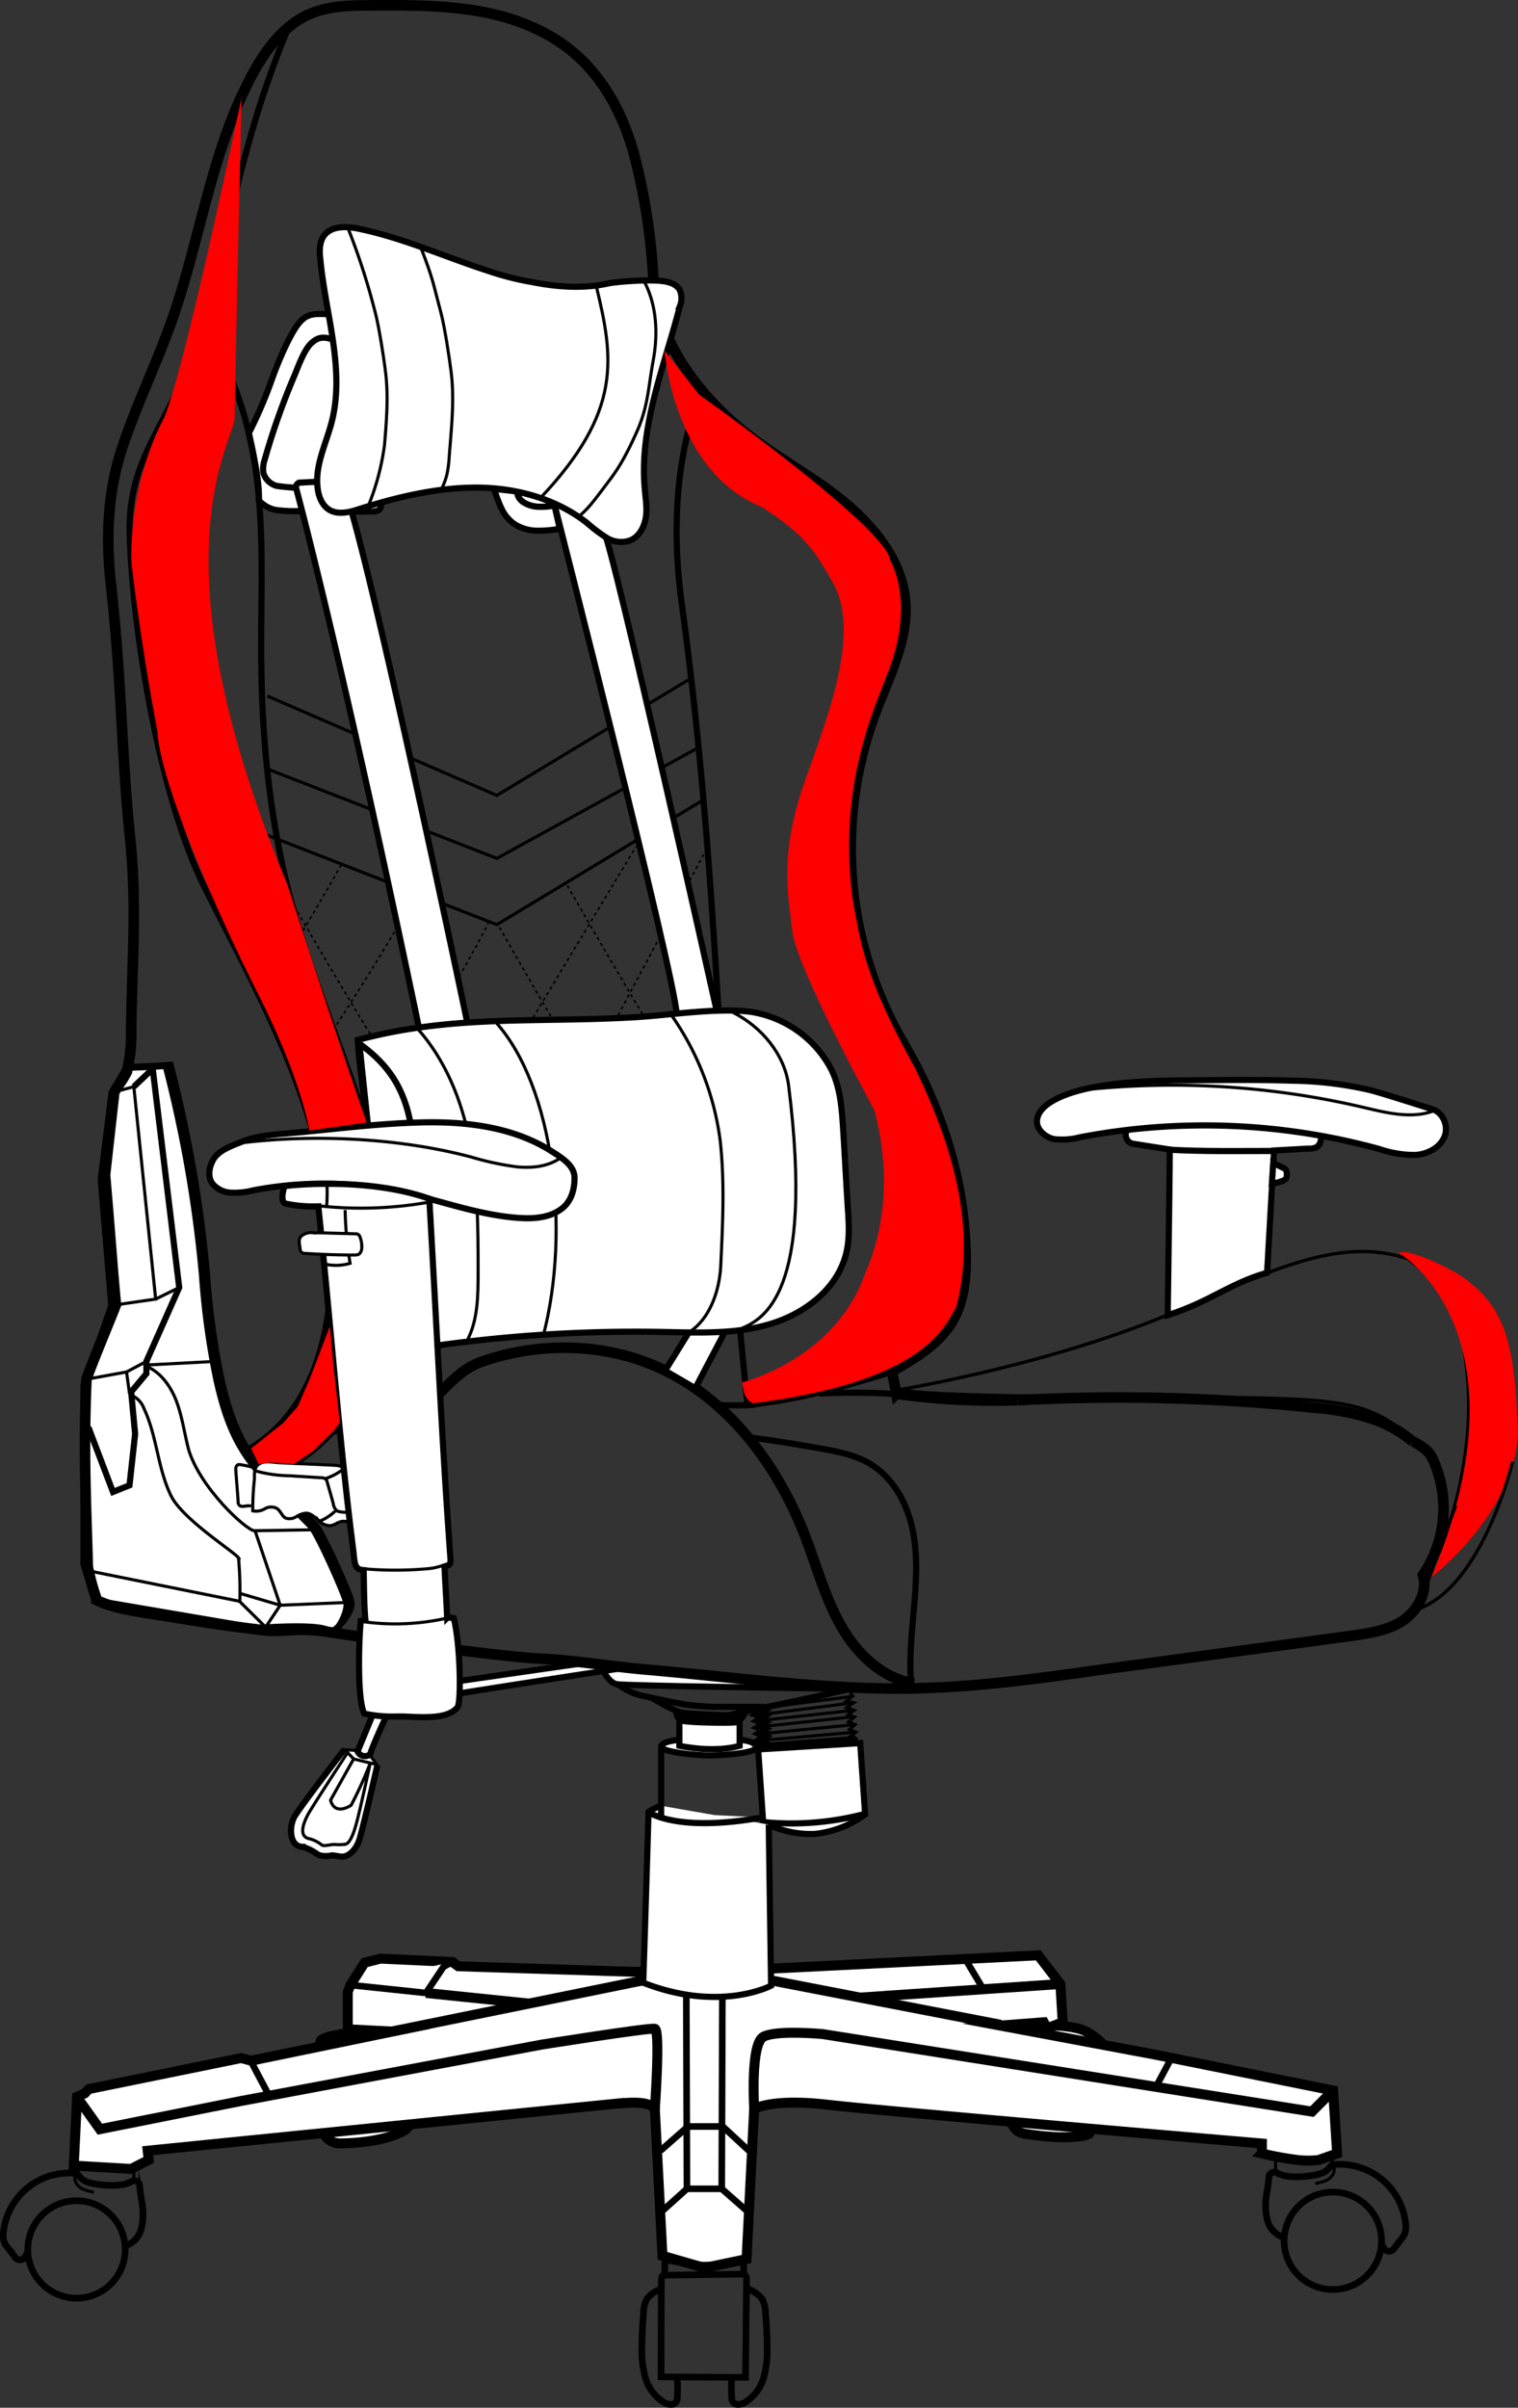 <svg xmlns="http://www.w3.org/2000/svg" xmlns:xlink="http://www.w3.org/1999/xlink" viewBox="0 0 374.65 593.99"><rect x="0" y="0" width="374.65" height="593.99" fill="#333333" stroke="none"/><defs><clipPath id="clip-path" transform="translate(-4.75 -134.63)"><rect width="386" height="734" style="fill:none"/></clipPath></defs><title>Pixel diagonal infantil_4</title><g id="Camada_2" data-name="Camada 2"><g id="Camada_1-2" data-name="Camada 1"><g id="Camada_1-2-2" data-name="Camada 1-2"><g style="clip-path:url(#clip-path)"><polyline points="65.97 171.7 122.62 196.23 170.6 167.29" style="fill:none;stroke:#000;stroke-miterlimit:10;stroke-width:0.76px"/><polyline points="65.97 189.69 122.62 211.76 172.16 184.54" style="fill:none;stroke:#000;stroke-miterlimit:10;stroke-width:0.76px"/><polyline points="65.97 206.04 122.62 228.11 173.79 197.21" style="fill:none;stroke:#000;stroke-miterlimit:10;stroke-width:0.76px"/><path d="M66.8,339.69s32.37,57.39,42.59,70" transform="translate(-4.75 -134.63)" style="fill:none;stroke:#000;stroke-miterlimit:10;stroke-width:0.409px;stroke-dasharray:0.817"/><path d="M128,363.4s46.18,80.84,59.26,97.11" transform="translate(-4.75 -134.63)" style="fill:none;stroke:#000;stroke-miterlimit:10;stroke-width:0.409px;stroke-dasharray:0.817"/><path d="M144.78,353.1s33.28,58.28,42.68,69.23" transform="translate(-4.75 -134.63)" style="fill:none;stroke:#000;stroke-miterlimit:10;stroke-width:0.409px;stroke-dasharray:0.817"/><path d="M71,378.11s9.81-15.53,17.9-30" transform="translate(-4.75 -134.63)" style="fill:none;stroke:#000;stroke-miterlimit:10;stroke-width:0.409px;stroke-dasharray:0.817"/><path d="M79.8,399.69s16.75-24.93,27.55-44.22" transform="translate(-4.75 -134.63)" style="fill:none;stroke:#000;stroke-miterlimit:10;stroke-width:0.409px;stroke-dasharray:0.817"/><path d="M88.63,424.62s30.49-49.21,36.86-62.78" transform="translate(-4.75 -134.63)" style="fill:none;stroke:#000;stroke-miterlimit:10;stroke-width:0.409px;stroke-dasharray:0.817"/><line x1="123.11" y1="265.06" x2="156.95" y2="208.9" style="fill:none;stroke:#000;stroke-miterlimit:10;stroke-width:0.409px;stroke-dasharray:0.817"/><line x1="102.67" y1="344.19" x2="175.1" y2="208.08" style="fill:none;stroke:#000;stroke-miterlimit:10;stroke-width:0.409px;stroke-dasharray:0.817"/><path d="M93.69,635.77s-9.64,1.07-9.81,2.37-4.74,25.34,4.91,25.26,16.18-2.69,16.76-4.17S93.69,635.77,93.69,635.77Z" transform="translate(-4.75 -134.63)" style="fill:#fff;stroke:#000;stroke-miterlimit:10;stroke-width:2.452px"/><path d="M265,634.3s5.07.17,7.6,1.39A14.86,14.86,0,0,1,277,639s-2.21,21.17-3.44,22-6.78,1.47-15.94,0,1-26,1-26Z" transform="translate(-4.75 -134.63)" style="fill:#fff;stroke:#000;stroke-miterlimit:10;stroke-width:2.452px"/><path d="M166.37,654.9l1.88,36.22,10.38,3L189,691.93l1.88-37s4.09-2.7,18.23-1.06,107.09,9.56,107.09,9.56v2.46a85.71,85.71,0,0,0,9,1.63,25.07,25.07,0,0,0,4.9,0l4.66-1.63-1-15.54L290,641.53l-38.42-7.2,10.79-.82.81,1.48,3.85-1.48-.58-9.4L261,617l-65.64,3.27-33.77.82-43.73-1.39-1.47-1.06-17.74-.82-3.92,1-3.52,5.56L90.59,626v9.24l11,.57L66.72,643l-2.45-.66L26.66,650l-1,1.06-1.88.82-.82,17,14.15.82,4.33-2.21-.25-2.29L157.7,653.51C157.7,653.68,164.73,652.45,166.37,654.9Z" transform="translate(-4.75 -134.63)" style="fill:#fff;stroke:#000;stroke-miterlimit:10;stroke-width:2.452px"/><line x1="159.49" y1="488.39" x2="96.79" y2="501.14" style="fill:none;stroke:#000;stroke-miterlimit:10;stroke-width:2.452px"/><line x1="190.71" y1="488.63" x2="246.96" y2="499.5" style="fill:none;stroke:#000;stroke-miterlimit:10;stroke-width:2.452px"/><polyline points="163 545.85 169.54 539.97 178.13 539.97 184.83 545.85" style="fill:#fff;stroke:#000;stroke-miterlimit:10;stroke-width:1.635px"/><polyline points="163 530.57 169.79 524.6 178.37 524.6 184.83 530.57" style="fill:#fff;stroke:#000;stroke-miterlimit:10;stroke-width:1.635px"/><line x1="169.54" y1="539.97" x2="169.38" y2="491.08" style="fill:none;stroke:#000;stroke-miterlimit:10;stroke-width:1.635px"/><line x1="178.29" y1="491.08" x2="178.13" y2="539.97" style="fill:none;stroke:#000;stroke-miterlimit:10;stroke-width:1.635px"/><line x1="261.75" y1="489.45" x2="212.13" y2="492.8" style="fill:none;stroke:#000;stroke-miterlimit:10;stroke-width:2.452px"/><line x1="238.21" y1="483.24" x2="242.7" y2="490.76" style="fill:none;stroke:#000;stroke-miterlimit:10;stroke-width:1.635px"/><path d="M190.89,654.9s-1-16.1,2.29-17.82,14.63-.65,14.63-.65l120.74,19.13,5.31-5.32" transform="translate(-4.75 -134.63)" style="fill:none;stroke:#000;stroke-miterlimit:10;stroke-width:2.452px"/><path d="M166.37,654.9s1.39-19.45,0-19.78-28,3.92-28,3.92l-74.14,13.9L29.4,659.89l-5.72-8" transform="translate(-4.75 -134.63)" style="fill:none;stroke:#000;stroke-miterlimit:10;stroke-width:2.452px"/><line x1="61.88" y1="508.41" x2="66.46" y2="517.08" style="fill:none;stroke:#000;stroke-miterlimit:10;stroke-width:1.635px"/><line x1="289.55" y1="506.86" x2="284.97" y2="515.44" style="fill:none;stroke:#000;stroke-miterlimit:10;stroke-width:1.635px"/><polyline points="86.41 489.69 105.13 491.66 109.46 485.2 111.67 483.97" style="fill:#fff;stroke:#000;stroke-miterlimit:10;stroke-width:1.635px"/><line x1="130.55" y1="494.27" x2="105.13" y2="491.66" style="fill:none;stroke:#000;stroke-miterlimit:10;stroke-width:2.452px"/><path d="M86,537c1.47,1.64,4.66-4.66,4.25-6.86s-7.27-17.5-8.83-19C67.7,497.3,62.22,493.45,58.13,474.9a192.45,192.45,0,0,1-3.51-25.51,319.41,319.41,0,0,0-9-51.82c-2.46.24-6.87.4-9.73.49l-3.6,6.05L29.61,425.6l2.61,31.15-6.87,19.62v44.14l2.7,8.91,40.3,6.87C68.43,536.21,84.13,535,86,537Z" transform="translate(-4.75 -134.63)" style="fill:#fff;stroke:#000;stroke-miterlimit:10;stroke-width:1.519px"/><path d="M133.34,256.88s5.48,1.39,6.21,2C139.14,258.92,134.81,259.25,133.34,256.88Z" transform="translate(-4.75 -134.63)" style="fill:#fff"/><g id="Camada_1-2-2-2" data-name="Camada 1-2-2"><polyline points="209.76 417.59 210.5 418.41 208.86 419.64 210.74 420.05 208.94 421.27 210.82 421.93 209.35 422.99 210.91 423.56 209.43 424.79 211.07 425.44 209.68 426.67 211.23 427.32 209.92 428.3 211.31 428.96 210.5 429.94" style="fill:none;stroke:#000;stroke-miterlimit:10;stroke-width:0.76px"/><polyline points="186.79 421.52 188.43 422.09 186.87 422.99 188.51 423.48 187.04 424.46 188.67 425.03 187.12 426.09 188.75 426.67 187.28 427.65 188.92 428.38 187.45 429.28 189.08 430.26 187.77 430.92 188.67 431.57" style="fill:none;stroke:#000;stroke-miterlimit:10;stroke-width:1.741px"/><line x1="210.42" y1="418.49" x2="186.79" y2="421.52" style="fill:none;stroke:#000;stroke-miterlimit:10;stroke-width:0.76px"/><line x1="210.74" y1="420.05" x2="187.04" y2="423.07" style="fill:none;stroke:#000;stroke-miterlimit:10;stroke-width:0.76px"/><line x1="210.58" y1="421.93" x2="187.53" y2="424.46" style="fill:none;stroke:#000;stroke-miterlimit:10;stroke-width:0.76px"/><line x1="210.82" y1="423.48" x2="187.44" y2="426.01" style="fill:none;stroke:#000;stroke-miterlimit:10;stroke-width:0.76px"/><line x1="211.07" y1="425.44" x2="187.61" y2="427.73" style="fill:none;stroke:#000;stroke-miterlimit:10;stroke-width:0.76px"/><line x1="211.07" y1="427.32" x2="187.77" y2="429.37" style="fill:none;stroke:#000;stroke-miterlimit:10;stroke-width:0.76px"/><line x1="211.31" y1="428.96" x2="188.02" y2="430.75" style="fill:none;stroke:#000;stroke-miterlimit:10;stroke-width:1.519px"/><path d="M191.87,566.21l25.18-1.56,1.22,17.58a25.16,25.16,0,0,1-12.42,4.82,24.72,24.72,0,0,1-12.75-2.94Z" transform="translate(-4.75 -134.63)" style="fill:#fff;stroke:#000;stroke-miterlimit:10;stroke-width:1.519px"/><path d="M192.93,584.11a71.21,71.21,0,0,0,25.26-2" transform="translate(-4.75 -134.63)" style="fill:#fff;stroke:#000;stroke-miterlimit:10;stroke-width:1.519px"/><path d="M194.49,584.76c0,1.23.57,39.73.57,39.73s-12.59,6.71-31.56-.73c.58-17,1.31-42.1,1.31-42.1a11.07,11.07,0,0,1,3.11-1.56" transform="translate(-4.75 -134.63)" style="fill:#fff;stroke:#000;stroke-miterlimit:10;stroke-width:1.519px"/><path d="M164.81,581.66s6.87,5.15,28.12,1.31" transform="translate(-4.75 -134.63)" style="fill:#fff;stroke:#000;stroke-miterlimit:10;stroke-width:1.519px"/><path d="M89.69,566.29S78.82,580.35,77.43,582.8s-1.31,7.36,2,7.44A11.89,11.89,0,0,1,83,592s1.06.9,3.76.33c1.55.16,2.12.49,3.1.24s2.7-1.39,3.6-4.17,4.41-18.23,4.41-18.23" transform="translate(-4.75 -134.63)" style="fill:#fff;stroke:#000;stroke-miterlimit:10;stroke-width:1.519px"/><path d="M92.06,568.5l-5.72,10.21S87,582.64,91.4,580a99.44,99.44,0,0,0,4.75-10.46s-2.78,12.75-3.52,15.2c-.82,3-1.72,4.58-2.53,4.83a10.17,10.17,0,0,1-2.7.08c-1.23,0-2.53.49-3.19.16a8.26,8.26,0,0,0-3-1.55c-3-.49-1.47-4.17-.33-6.21s9.48-14.8,9.48-14.8" transform="translate(-4.75 -134.63)" style="fill:none;stroke:#000;stroke-miterlimit:10;stroke-width:0.76px"/><line x1="163.17" y1="430.75" x2="163.17" y2="448.41" style="fill:none;stroke:#000;stroke-miterlimit:10;stroke-width:1.519px"/><path d="M172.33,563.84s-4.17.32-4.41,1.63,8.58,2.29,12.51,2.21,11.6-.66,10.95-2.21-4.17-1.63-4.17-1.63" transform="translate(-4.75 -134.63)" style="fill:#fff;stroke:#000;stroke-miterlimit:10;stroke-width:1.519px"/><path d="M172.42,557.46v7.85s8.33,1.88,14.87,0V558.2" transform="translate(-4.75 -134.63)" style="fill:#fff;stroke:#000;stroke-miterlimit:10;stroke-width:1.519px"/><path d="M153.53,546.67s1.47,3,3.35,3.43,51.26,1.07,51.26,1.07" transform="translate(-4.75 -134.63)" style="fill:#fff;stroke:#000;stroke-miterlimit:10;stroke-width:1.519px"/><path d="M157.21,550.1a15.54,15.54,0,0,0,6.7,3c5.4,1.22,10.47,2.12,10.47,2.12s4.74.49,6.86.49h12.18" transform="translate(-4.75 -134.63)" style="fill:none;stroke:#000;stroke-miterlimit:10;stroke-width:1.519px"/><path d="M165.55,553.46s5.64,3.35,7.36,3.67,10.62.66,11.52.66c2.78-.66,28.94-6,31.64-6.95" transform="translate(-4.75 -134.63)" style="fill:none;stroke:#000;stroke-miterlimit:10;stroke-width:1.519px"/><path d="M172.25,557a1.54,1.54,0,0,0,.9,1.55c1.06.49,12.34.66,13.16.41a3.52,3.52,0,0,0,1.72-1.88" transform="translate(-4.75 -134.63)" style="fill:none;stroke:#000;stroke-miterlimit:10;stroke-width:2.611px"/><polyline points="87.88 431.82 85.1 431.65 87.31 433.94 93.03 435.33 91.31 433.04" style="fill:#fff;stroke:#000;stroke-miterlimit:10;stroke-width:0.76px"/><path d="M149.69,544.79s-41.12,5.89-46,6.7a7.89,7.89,0,0,0-6.3,4.58L93,566.7a2,2,0,0,0,2.61,1,1.63,1.63,0,0,0,.49-.33c.9-2.78,4.09-9.56,4.09-9.56a7.46,7.46,0,0,1,4.25-3.11c7.2-1.47,55.26-8.75,55.26-8.75" transform="translate(-4.75 -134.63)" style="fill:#fff;stroke:#000;stroke-miterlimit:10;stroke-width:1.519px"/></g><path d="M256,480.05a467.45,467.45,0,0,1,73.41,1.88,60.73,60.73,0,0,1,13.16,2.45,31,31,0,0,1,10.87,5.89" transform="translate(-4.75 -134.63)" style="fill:none;stroke:#000;stroke-miterlimit:10;stroke-width:2.611px"/><path d="M230.37,549.94c-7.84-1.23-14.14-7.28-18.06-14.22s-6-14.64-8.83-22.08c-6.87-17.82-19.29-34.33-36.79-41.93-13.57-5.89-29.34-6-43.32-1.06S100.32,506,71.7,499.09" transform="translate(-4.75 -134.63)" style="fill:none;stroke:#000;stroke-miterlimit:10;stroke-width:2.611px"/><path d="M229.8,551.57c-.82-6.62-.08-13.24.49-19.86s1.06-13.32-.33-19.86-4.9-12.84-10.62-16.19c-3.68-2.12-7.85-2.94-12-3.68-5.89-1.06-11.85-2-17.82-2.78" transform="translate(-4.75 -134.63)" style="fill:none;stroke:#000;stroke-miterlimit:10;stroke-width:1.519px"/><path d="M182.22,481.27c2.95.09,6,.09,8.91-.08" transform="translate(-4.75 -134.63)" style="fill:none;stroke:#000;stroke-miterlimit:10;stroke-width:1.519px"/><path d="M206.91,478.41a182.81,182.81,0,0,1,20,.17" transform="translate(-4.75 -134.63)" style="fill:none;stroke:#000;stroke-miterlimit:10;stroke-width:1.519px"/><path d="M37.13,397.81c2.78-.08,7.19-.24,9.72-.49a317.19,317.19,0,0,1,9,51.83,190.43,190.43,0,0,0,3.51,25.5c4.09,18.48,9.56,22.32,23.3,36.22,1.55,1.55,8.5,16.84,8.83,19s-2.46,5.64-4.25,6.87" transform="translate(-4.75 -134.63)" style="fill:none;stroke:#000;stroke-miterlimit:10;stroke-width:1.519px"/><polyline points="21.83 352.12 27.88 368.06 31.96 366.42 33.35 353.75 32.37 343.37 36.13 338.87 36.13 335.85 44.23 317.62 37.69 263.67 33.03 268.08" style="fill:none;stroke:#000;stroke-miterlimit:10;stroke-width:1.519px"/><polyline points="29.35 321.79 38.42 320.48 33.03 268.08 28.2 269.39" style="fill:none;stroke:#000;stroke-miterlimit:10;stroke-width:0.76px"/><line x1="44.23" y1="317.62" x2="38.42" y2="320.48" style="fill:none;stroke:#000;stroke-miterlimit:10;stroke-width:0.76px"/><polyline points="21.34 340.26 31.23 338.46 36.13 335.85" style="fill:none;stroke:#000;stroke-miterlimit:10;stroke-width:0.76px"/><line x1="31.23" y1="338.46" x2="31.96" y2="343.78" style="fill:none;stroke:#000;stroke-miterlimit:10;stroke-width:0.76px"/><line x1="36.13" y1="336.75" x2="53.14" y2="335.85" style="fill:none;stroke:#000;stroke-miterlimit:10;stroke-width:0.76px"/><path d="M37.37,478.9a5.8,5.8,0,0,1,2.94,3.27c3.19,6.79,3.36,14.72,6.63,21.42,2.86,5.89,15.85,14,16.67,15.37a87,87,0,0,1,.33,10.71l-37.28-7.52" transform="translate(-4.75 -134.63)" style="fill:none;stroke:#000;stroke-miterlimit:10;stroke-width:0.76px"/><polyline points="59.1 395.03 65.56 401.41 69.16 396.01 62.86 377.38" style="fill:none;stroke:#000;stroke-miterlimit:10;stroke-width:0.76px"/><polyline points="86.65 395.28 69.16 396.01 59.18 393.07" style="fill:none;stroke:#000;stroke-miterlimit:10;stroke-width:0.76px"/><path d="M40.23,471.46c3.84,1.23,6.54,4.91,8,8.67s2,7.93,3,11.85c2.7,9.57,14.38,20.28,16.35,20.28L83.31,512" transform="translate(-4.75 -134.63)" style="fill:none;stroke:#000;stroke-miterlimit:10;stroke-width:0.76px"/><path d="M67.54,496.72a24.15,24.15,0,0,0-3.27-.73,1.43,1.43,0,0,0-.82,0c-.49.24-.57,1-.49,1.47.16,2.53.41,5.07.57,7.68a.91.91,0,0,0,.16.66c.25.49.9.49,1.47.41s1.15-.25,1.56.08" transform="translate(-4.75 -134.63)" style="fill:none;stroke:#000;stroke-miterlimit:10;stroke-width:0.76px"/><path d="M86.25,212.17c-3.92-.17-5.88-.41-8.17,2.78s-4.9,9.56-6.21,13.24a109.44,109.44,0,0,1-5.72,13.32s2.94,12,2.45,16.52a7.76,7.76,0,0,0,4,2.37,34.2,34.2,0,0,0,5.81.32c4.66,0,7.76.25,12.42.17,1.88,0,3.76-.09,5.64-.09a3.21,3.21,0,0,0,1.56-.24,1.21,1.21,0,0,0,.73-1.31" transform="translate(-4.75 -134.63)" style="fill:#fff;stroke:#000;stroke-miterlimit:10;stroke-width:1.519px"/><path d="M86.58,218.3c-2.12-.66-3.43-.49-5.07,1.06s-3.1,5.48-3.92,7.52a174.59,174.59,0,0,0-7.52,21.17,7.19,7.19,0,0,0-.33,3.19,4.67,4.67,0,0,0,3.35,3.27,50.24,50.24,0,0,0,9.73.41" transform="translate(-4.75 -134.63)" style="fill:none;stroke:#000;stroke-miterlimit:10;stroke-width:1.519px"/><path d="M141.6,259.33a16,16,0,0,1-3.52.33,7.36,7.36,0,0,1-3.76-.9,3.79,3.79,0,0,1-1.47-1.31,2.07,2.07,0,0,1-.33-1.55c-1.06-.16-5.8-.65-5.8-.65a32.14,32.14,0,0,0,1.72,4.66,9.67,9.67,0,0,0,3.27,4,10.51,10.51,0,0,0,5.47,1.64,27.41,27.41,0,0,0,5.72-.49l-1.3-5.73" transform="translate(-4.75 -134.63)" style="fill:#fff;stroke:#000;stroke-miterlimit:10;stroke-width:1.519px"/><path d="M77.84,255.08c2.12,7.85,13.07,50.36,30.32,133.17L120.1,387S93.29,259,89,253.77c-2.45-.49-7.6-.24-10.13-.08a1.09,1.09,0,0,0-1.07,1.11A.9.9,0,0,0,77.84,255.08Z" transform="translate(-4.75 -134.63)" style="fill:#fff;stroke:#000;stroke-miterlimit:10;stroke-width:1.519px"/><path d="M87,487.73a123.78,123.78,0,0,1,17.33.41" transform="translate(-4.75 -134.63)" style="fill:none;stroke:#000;stroke-miterlimit:10;stroke-width:1.519px"/><path d="M141.52,258.76s29.67,116.16,30.24,126.05l9.89-.73s-25.75-115.67-28-118.7S141.52,258.76,141.52,258.76Z" transform="translate(-4.75 -134.63)" style="fill:#fff;stroke:#000;stroke-miterlimit:10;stroke-width:1.519px"/><polygon points="170.03 328.65 164.15 338.14 171.59 342.47 178.94 328.49 170.03 328.65" style="fill:#fff;stroke:#000;stroke-miterlimit:10;stroke-width:1.519px"/><path d="M54.86,215.68c8.51,11.69,12.27,26.16,13.66,40.47s.49,28.77.73,43.24c.25,19.86,2.45,39.73,7.69,58.86,6.37,23.38,17.24,45.53,22.31,69.23s1.56,53.55-22,68.34" transform="translate(-4.75 -134.63)" style="fill:none;stroke:#000;stroke-miterlimit:10;stroke-width:1.519px"/><path d="M76,141.29c-12.43,29.76-13.74,49-23.46,79.62-5.81,18.4-16.35,26.24-15.78,45.54.73,24.6,7.52,65.23,18.55,87.22s23.3,43.81,28.53,67.85,4.75,57.87-18,70.79" transform="translate(-4.75 -134.63)" style="fill:none;stroke:#000;stroke-miterlimit:10;stroke-width:1.519px"/><path d="M67.13,507.35a4.19,4.19,0,0,0,2.94-.49A3.11,3.11,0,0,1,73,506.7c1,.57,1.31,2,2.29,2.45a3.11,3.11,0,0,0,2.54-.33,5.28,5.28,0,0,1,2.45-.9c1.14,0,2,.9,2.94,1.64a4,4,0,0,0,3,1.44c1.07-.08,1.88-.9,3-1.06.73-.09,1.55.24,2.28,0a2.07,2.07,0,0,0,1.31-1.8,5.4,5.4,0,0,0-.32-2.29c-.66-2.29-1.23-4.58-1.88-6.87a4,4,0,0,0-1.39-2.45,4.87,4.87,0,0,0-1.8-.41c-4.58-.24-9.24-.41-13.82-.65-1.47-.08-3.59-.58-4.9.32s-1.15,2.37-1.15,3.68A67,67,0,0,0,67.13,507.35Z" transform="translate(-4.75 -134.63)" style="fill:#fff;stroke:#000;stroke-miterlimit:10;stroke-width:0.76px"/><path d="M67.7,497.46a32.4,32.4,0,0,0,8.42,1.23l7.85.49a1.94,1.94,0,0,1,1.14.32,1.53,1.53,0,0,1,.41.82c.49,1.72,1,3.43,1.47,5.23a3,3,0,0,0,.82,1.72c.57.57,3.84.41,4.58.65" transform="translate(-4.75 -134.63)" style="fill:none;stroke:#000;stroke-miterlimit:10;stroke-width:0.76px"/><path d="M87.56,507.19c.17.24-2.94,2.69-4.25,2.69" transform="translate(-4.75 -134.63)" style="fill:none;stroke:#000;stroke-miterlimit:10;stroke-width:0.76px"/><path d="M85,499.42a14.77,14.77,0,0,0,4.49-2.37" transform="translate(-4.75 -134.63)" style="fill:none;stroke:#000;stroke-miterlimit:10;stroke-width:0.76px"/><path d="M177.48,231.7c-6.21,16.52-6.86,34.83-4.41,52.32,9.65,70.47,9.07,131.61,16.18,197.17,12-1.06,23.47-4.41,35.73-8.17" transform="translate(-4.75 -134.63)" style="fill:none;stroke:#000;stroke-miterlimit:10;stroke-width:1.519px"/><path d="M353.48,490.18c3.44,2,4.09,2.62,5.07,4.83a29.19,29.19,0,0,1-2.62,28.2c1.31,4.17-1.47,9-5.15,11.36s-8.09,2.94-12.42,3.6l-63.44,8.58c-14.06,2-28.28,3.93-42.59,4.33-.89,0-1.71.09-2.61.09-21.91.32-43.74-2.78-65.48-4.66-9.56-.82-16.59-2.21-26.24-2.7-10-.49-42-5-51.91-6.54-8.58-1.31-10.87.08-15.78-.41-12.18-1.47-13.07-1.72-27.05-3.92-3.85-.66-10-1.31-14.55-3.52a59,59,0,0,1-2.29-8.25c-.33-13.41-1.15-28-.33-46.27,1.39-4.09,5.8-14.55,7.28-18.4-.82-8.25-1.31-16.26-2.7-32,.57-5,1.31-11.77,2.29-20.44,1.3-2.2,2-2.86,3.1-5a40.9,40.9,0,0,0,1.07-10.47c.24-18.47,1.47-30.41-.33-47.82-2.13-20.76-1.88-36.7-4.74-62.62-1.23-11.19-.66-22.48,2.86-33.1s8.5-20.77,12.26-31.39c7-19.95,9.65-41.45,19.54-60.09,3.43-6.45,8-12.83,14.79-15.61,4.58-1.88,9.65-2,14.55-2,8.83-.08,17.83-.08,26.57,1.39s17.33,4.74,24,10.54c7.6,6.54,12.26,15.86,14.79,25.51a154.31,154.31,0,0,1,4.58,30c.82,14.47,9.89,27.14,20.93,36.54,7.76,6.62,17.08,11.36,25.09,17.74s15.21,15,16.11,25.18c.81,9.81-4.17,19-7.61,28.28a95.59,95.59,0,0,0,7,80.6c9.24,15.7,15.13,33.68,15.54,51.91.16,5.89-.33,12-3.36,17.09-3.35,5.55-9.15,9-14.79,12.18.32,1.88.73,3.67,1.06,5.55a174.33,174.33,0,0,0,30,1.58" transform="translate(-4.75 -134.63)" style="fill:none;stroke:#000;stroke-miterlimit:10;stroke-width:2.611px"/><path d="M96.72,422.42c3.76,18.23,4.33,23.13,5,40.79a5.81,5.81,0,0,0,.41,2.37c1.07,2,3.93,2,6.13,1.63a352.83,352.83,0,0,1,59.43-4c9,.16,18.23.65,26.9-1.88s16.84-8.67,19-17.5c.9-3.59.66-7.44.41-11.11-.41-6.38-.73-12.76-1.14-19.21-.33-5.24-.66-10.71-3.11-15.37A27.12,27.12,0,0,0,190,384.24c-8.18-1.06-19.95.82-28.12,1.31-24,1.47-45.13-.74-68.83,5.64.41,7.36,1.88,14.8,2.29,22.15Z" transform="translate(-4.75 -134.63)" style="fill:#fff;stroke:#000;stroke-miterlimit:10;stroke-width:1.519px"/><path d="M93.45,392.09c6,4.33,9.81,9.15,11.85,16.35,1.47,5.23,1.64,10.62,1.88,16,.33,10.14.66,20.35,1.06,30.49a18.74,18.74,0,0,1-.57,6.79,6.1,6.1,0,0,1-4.74,4.33C99.82,455.69,93.45,392.09,93.45,392.09Z" transform="translate(-4.75 -134.63)" style="fill:#fff;stroke:#000;stroke-miterlimit:10;stroke-width:1.519px"/><path d="M185.66,384.4c7,3.52,12.75,10.3,13.73,18.07,6.46,51.5-6.29,57.71-11.93,60" transform="translate(-4.75 -134.63)" style="fill:#fff;stroke:#000;stroke-miterlimit:10;stroke-width:0.76px"/><path d="M125.49,201.54c-10.71-3.43-21.09-8.18-32.12-10.46-3-.66-6.79-.82-8.67,1.71-1.14,1.64-1.14,3.76-.9,5.72,1.23,13.41,6.13,27,2.86,40.06-1.39,5.48-4.25,10.87-3.51,16.51.24,2.13,1.14,4.34,3,5.4,2.21,1.22,5,.49,7.44-.33,9.32-2.94,19-5.23,28.69-5.23s19.71,2.7,27.39,8.75a40.41,40.41,0,0,0,4.74,3.59,6.75,6.75,0,0,0,5.72.74c2.29-.82,3.6-3.27,4-5.64s-.08-4.83-.25-7.2c-1.39-15.28,4.83-30.16,8.67-45a5.15,5.15,0,0,0-.16-4.25,4.63,4.63,0,0,0-2.62-1.63c-2.86-1-13.08-.17-15.12.32-6.13,1.31-12.59.82-18.72-.41A68.25,68.25,0,0,1,125.49,201.54Z" transform="translate(-4.75 -134.63)" style="fill:#fff;stroke:#000;stroke-miterlimit:10;stroke-width:1.519px"/><path d="M90.67,191a168.08,168.08,0,0,1,6.7,20.77c.9,3.35,2.13,11.28,2.54,14.71.73,5.89.24,11.85-.25,17.82a60.59,60.59,0,0,1-4.17,15.53" transform="translate(-4.75 -134.63)" style="fill:none;stroke:#000;stroke-miterlimit:10;stroke-width:0.76px"/><path d="M108.57,195.57c3.11,8,3,8.67,5,16.19.9,3.35,2.12,11.28,2.53,14.71.74,5.89.25,11.85-.24,17.82-.41,4.17-.17,6.87-2,10.71" transform="translate(-4.75 -134.63)" style="fill:none;stroke:#000;stroke-miterlimit:10;stroke-width:0.76px"/><path d="M163.75,204.07c3.11,5.89,3.43,12.92,2.21,19.54s-1.23,11-3.84,17.09c-.66,1.47-1.64,3.67-2.78,5.8a44.33,44.33,0,0,1-4,6.38c-4,5.31-5.15,6.94-7.44,8.91" transform="translate(-4.75 -134.63)" style="fill:none;stroke:#000;stroke-miterlimit:10;stroke-width:0.76px"/><circle cx="18.88" cy="554.93" r="12.02" style="fill:none;stroke:#000;stroke-miterlimit:10;stroke-width:1.635px"/><path d="M11.7,690.05l-.81,1.39a1.42,1.42,0,0,1-2,.46,1.81,1.81,0,0,1-.33-.29l-1.88-2.46a5.28,5.28,0,0,1-.9-1.47,5,5,0,0,1-.17-2.45,16.32,16.32,0,0,1,17.58-14.47,1.26,1.26,0,0,1,1,.57,4.33,4.33,0,0,0,2,1.56,13.25,13.25,0,0,0,3.11.65,19.93,19.93,0,0,0,5.4.08,8.34,8.34,0,0,0,2.53-.82,1.3,1.3,0,0,1,2,1.07c.08,1.3.33,2.53.49,3.84a15.09,15.09,0,0,1-.08,6.62,6,6,0,0,1-4.41,4.5" transform="translate(-4.75 -134.63)" style="fill:none;stroke:#000;stroke-miterlimit:10;stroke-width:1.635px"/><path d="M23.56,670.84a2.25,2.25,0,0,0,0,2.37,3.83,3.83,0,0,0,1.88,1.56,12.12,12.12,0,0,0,2.45.65" transform="translate(-4.75 -134.63)" style="fill:none;stroke:#000;stroke-miterlimit:10;stroke-width:0.76px"/><path d="M37.78,672.48V669.7" transform="translate(-4.75 -134.63)" style="fill:none;stroke:#000;stroke-miterlimit:10;stroke-width:0.76px"/><line x1="19.05" y1="536.13" x2="19.05" y2="534.9" style="fill:none;stroke:#000;stroke-miterlimit:10;stroke-width:0.76px"/><circle cx="328.95" cy="552.8" r="12.02" style="fill:none;stroke:#000;stroke-miterlimit:10;stroke-width:1.635px"/><path d="M345.55,687.93l.82,1.39a1.42,1.42,0,0,0,2,.45,1.81,1.81,0,0,0,.33-.29l1.88-2.45a5.28,5.28,0,0,0,.9-1.47,5,5,0,0,0,.16-2.46A16.32,16.32,0,0,0,334,668.63a1.24,1.24,0,0,0-1,.58,4.38,4.38,0,0,1-2.05,1.55,13.06,13.06,0,0,1-3.1.65,19.93,19.93,0,0,1-5.4.09,8.34,8.34,0,0,1-2.53-.82,1.31,1.31,0,0,0-2,1.06c-.08,1.31-.32,2.54-.49,3.84a15.09,15.09,0,0,0,.09,6.62,6,6,0,0,0,4.41,4.5" transform="translate(-4.75 -134.63)" style="fill:none;stroke:#000;stroke-miterlimit:10;stroke-width:1.635px"/><path d="M333.7,668.72a2.25,2.25,0,0,1,0,2.37,3.91,3.91,0,0,1-1.88,1.55,12.12,12.12,0,0,1-2.45.65" transform="translate(-4.75 -134.63)" style="fill:none;stroke:#000;stroke-miterlimit:10;stroke-width:0.76px"/><path d="M319.56,670.35v-2.78" transform="translate(-4.75 -134.63)" style="fill:none;stroke:#000;stroke-miterlimit:10;stroke-width:0.76px"/><line x1="328.78" y1="533.92" x2="328.78" y2="532.69" style="fill:none;stroke:#000;stroke-miterlimit:10;stroke-width:0.76px"/><path d="M189,696.76l-.25,24.36L167.92,721s0-20,.08-24.27a.82.82,0,0,1,.82-.82h0l19.21-.25A1.07,1.07,0,0,1,189,696.76Z" transform="translate(-4.75 -134.63)" style="fill:none;stroke:#000;stroke-miterlimit:10;stroke-width:1.635px"/><path d="M168.33,699.21a7.57,7.57,0,0,0-3.84,2.45,7.12,7.12,0,0,0-.9,3.52c-.25,2.77-.41,5.64-.41,8.42a24.78,24.78,0,0,0,.9,7.76,10.5,10.5,0,0,0,4.66,6c.9.49,2.29.74,2.86-.16a2.36,2.36,0,0,0,.32-1.47,38.88,38.88,0,0,0,0-4.58" transform="translate(-4.75 -134.63)" style="fill:none;stroke:#000;stroke-miterlimit:10;stroke-width:1.635px"/><path d="M188.93,699.21a7.64,7.64,0,0,1,3.84,2.45,7.34,7.34,0,0,1,.9,3.52c.24,2.77.41,5.64.41,8.42a24.78,24.78,0,0,1-.9,7.76,10.5,10.5,0,0,1-4.66,6c-.9.49-2.29.74-2.86-.16a2.31,2.31,0,0,1-.33-1.47,43.73,43.73,0,0,1,0-4.58" transform="translate(-4.75 -134.63)" style="fill:none;stroke:#000;stroke-miterlimit:10;stroke-width:1.635px"/><path d="M168.82,695.86v-3a.65.65,0,0,1,.67-.65h.06c2,.32,6.95,1.31,9.32,1.22a42.38,42.38,0,0,0,8.83-1.14.47.47,0,0,1,.56.36.07.07,0,0,1,0,.05l.09,3.43" transform="translate(-4.75 -134.63)" style="fill:none;stroke:#000;stroke-miterlimit:10;stroke-width:1.635px"/><path d="M151.9,205.14c4.33,17.9,6.45,30.9-13.74,52.31" transform="translate(-4.75 -134.63)" style="fill:none;stroke:#000;stroke-miterlimit:10;stroke-width:0.76px"/><path d="M107.59,388.16c7.11,7.85,11.2,18.07,13.16,28.45s2,21.09,2,31.64c0,6,0,12.18-2.87,17.41" transform="translate(-4.75 -134.63)" style="fill:#fff;stroke:#000;stroke-miterlimit:10;stroke-width:0.76px"/><path d="M127,386.69c14.56,16,18.56,51.67,11.86,77.34" transform="translate(-4.75 -134.63)" style="fill:#fff;stroke:#000;stroke-miterlimit:10;stroke-width:0.76px"/><path d="M170.29,384.81a69.42,69.42,0,0,1,12.18,31c1.18,10.32.65,20.77.16,31.15-.32,6.13-2.69,13.08-7.84,16.35" transform="translate(-4.75 -134.63)" style="fill:none;stroke:#000;stroke-miterlimit:10;stroke-width:0.76px"/><path d="M142.82,433.21c-2.86,1.88-6.54,2.12-10,1.88-9.73-.66-19-4.17-28.45-6.3a91.89,91.89,0,0,0-37.19-.49,18.46,18.46,0,0,1-5.23.57,6.35,6.35,0,0,1-4.66-2.12c-1.23-1.47-1-3.68-.33-5.15,1.14-3,4.25-4,7.93-5.48,2.94-1.14,6.62-1.55,10.79-1.88,11.36-1,21.25-2.37,32.62-2.7s23.29,1.07,32.86,7.28c2.29,1.47,5.39,3.35,5.39,6.38S145.68,431.41,142.82,433.21Z" transform="translate(-4.75 -134.63)" style="fill:#fff;stroke:#000;stroke-miterlimit:10;stroke-width:1.519px"/><path d="M143.31,420.13c-3.18,2.29-7,2.7-10.87,2.37A71,71,0,0,1,121,420.05c-18-4.75-39.16-5.73-57.63-3.36" transform="translate(-4.75 -134.63)" style="fill:none;stroke:#000;stroke-miterlimit:10;stroke-width:0.76px"/><path d="M110.7,430.35c1.63,27.71,3.19,61.14,5.23,88.85.08,1.72-.49,1.47-1.47,1.88.16,3.85.49,8.83.65,12.67a5,5,0,0,1,1.64.09c1.63,6.45,1.88,20.84.9,22-2.29,2.69-7.28,2.53-12.43,2.28-3.52-.16-5.07.33-10.55-.73-1.67-3.12-1.47-16.39-.89-22.9a3.74,3.74,0,0,0,1.14-.33c-.33-3.51-.33-8.58-.41-12.18-2.45-.08-2.21-2-2.61-5.23-3.52-27.63-5.65-56.81-8.59-84.52a33.07,33.07,0,0,1-8-.66c-1.14-.24-1-2.37-.33-4.33C74.81,427.24,94.67,424.71,110.7,430.35Z" transform="translate(-4.75 -134.63)" style="fill:#fff;stroke:#000;stroke-miterlimit:10;stroke-width:1.519px"/><path d="M83,432.06a95.55,95.55,0,0,0,27.38-.82" transform="translate(-4.75 -134.63)" style="fill:none;stroke:#000;stroke-miterlimit:10;stroke-width:0.76px"/><path d="M85.44,426.67a44.24,44.24,0,0,1-.08,5.64" transform="translate(-4.75 -134.63)" style="fill:none;stroke:#000;stroke-miterlimit:10;stroke-width:0.76px"/><path d="M89.93,433.13a89.33,89.33,0,0,0,1.23,13.16,12.49,12.49,0,0,1-6.7.08" transform="translate(-4.75 -134.63)" style="fill:none;stroke:#000;stroke-miterlimit:10;stroke-width:0.76px"/><path d="M79.55,439.26a2.09,2.09,0,0,0-.65.57c-.57.82-.17,1.88-.08,2.94a1.06,1.06,0,0,0,1,1.06c4.08.25,8.09.41,12.18.41.57,0,1.22,0,1.55-.41a2.22,2.22,0,0,0,.49-1.3,6.72,6.72,0,0,0-.49-2.87,1,1,0,0,0-1-.65l-8.5-.24h-1.8A3.87,3.87,0,0,0,79.55,439.26Z" transform="translate(-4.75 -134.63)" style="fill:#fff;stroke:#000;stroke-miterlimit:10;stroke-width:0.76px"/><path d="M93.78,521.57a88.35,88.35,0,0,0,16.1.09,15.26,15.26,0,0,0,4.33-.9" transform="translate(-4.75 -134.63)" style="fill:none;stroke:#000;stroke-miterlimit:10;stroke-width:0.76px"/><path d="M93.53,534.57a57.93,57.93,0,0,0,22.56-1" transform="translate(-4.75 -134.63)" style="fill:none;stroke:#000;stroke-miterlimit:10;stroke-width:0.76px"/><path d="M227.35,477.35s40.38-6.7,70.71-20.6c22.23-9.48,38.09-17,54.28-11.53,6.62,5.24,13.24,8.91,14.71,30.9s-7.11,41.61-7.11,41.61,6.13-20.19-9.81-30.73c-9.48-7.2-18.31-7.44-51.17-7.69C264.62,479.31,228.74,478.82,227.35,477.35Z" transform="translate(-4.75 -134.63)" style="fill:none;stroke:#000;stroke-miterlimit:10;stroke-width:0.817px"/><path d="M358.06,523.7s20.76-15.86,21.34-35.81c-.9-20.51-2.29-30.9-14.72-38.91-5.8-3.43-13.24-6.37-14.71-5.23C354.54,446.37,381.36,467.46,358.06,523.7Z" transform="translate(-4.75 -134.63)" style="fill:red"/><path d="M378.09,495.17s-7.28,30.57-23.3,36.38c0,0,3.6-10.55,9.24-25.51" transform="translate(-4.75 -134.63)" style="fill:none;stroke:#000;stroke-miterlimit:10;stroke-width:0.817px"/><path d="M282.77,413l-.16,1.22a2.26,2.26,0,0,0,1.86,2.6l.14,0s7.68,1.22,8.83,1.39c.08,1.06-.41,34-.49,40.87,10.54-3.35,15.12-7.77,24.52-10.46l1.72-30.17,8.91-.49a3.07,3.07,0,0,0,1.55-.32c1.15-.66,1.23-2.21,1.15-3.52A141.46,141.46,0,0,0,281.3,413" transform="translate(-4.75 -134.63)" style="fill:#fff;stroke:#000;stroke-miterlimit:10;stroke-width:1.519px"/><path d="M361.25,415.06c-1.15,2.78-4.25,4.33-7.28,4.5a27.1,27.1,0,0,1-8.83-1.48,162.79,162.79,0,0,0-74-2.86,16.89,16.89,0,0,1-6.37.41c-2-.49-4.09-2.21-4.09-4.33s1.8-3.84,3.6-4.91c7.68-4.66,22.89-5.15,31.88-5.23,11.2-.08,16.76-.24,28,.08a90,90,0,0,1,18.64,2.29c3,.74,14.63,4.5,15.45,4.74C361,409.09,362.31,412.61,361.25,415.06Z" transform="translate(-4.75 -134.63)" style="fill:#fff;stroke:#000;stroke-miterlimit:10;stroke-width:1.519px"/><path d="M359,408.52c-5.64,2.29-12,.65-17.9-.74a206.68,206.68,0,0,0-68.34-4.33" transform="translate(-4.75 -134.63)" style="fill:none;stroke:#000;stroke-miterlimit:10;stroke-width:0.76px"/><path d="M293.15,418.25c8.83.49,17.09.32,25.92.32" transform="translate(-4.75 -134.63)" style="fill:none;stroke:#000;stroke-miterlimit:10;stroke-width:1.519px"/><path d="M318.66,426.59a9.15,9.15,0,0,0,2.86-.74,2,2,0,0,0,.65-.49,2.26,2.26,0,0,0,.17-1.06,2,2,0,0,0-.25-1.07,1.32,1.32,0,0,0-.65-.49L319,421.52Z" transform="translate(-4.75 -134.63)" style="fill:#fff;stroke:#000;stroke-miterlimit:10;stroke-width:1.519px"/><path d="M64.35,158.79S62.88,224,62.63,238.41c-2.62,9.48-18.72,38.09,13,114.28,12.67,39.24,19.62,58.85,19.62,58.85l-14.15,2s-1.71-12.1-12.67-33.76c-9.81-19.3-24.19-51.91-24.85-64.91-4.33-22.81-6.37-41.28-6.37-41.28s-1.15-18.48,8.09-36C50.45,225.41,64.35,158.79,64.35,158.79Z" transform="translate(-4.75 -134.63)" style="fill:red"/><path d="M177.32,232s46.19,32.7,47.09,40.79c0,0,6.37,10-.41,27.47-3.27,8.82-12.51,27.87-8.83,56,2,11.36,3.1,19.62,15.37,41.77,6,12.51,16.35,36,10.21,59-3.1,5.81-9.07,18.56-50.19,23.79a4.3,4.3,0,0,1-2.12-2.45l-.57-2.7s22.88-5.56,30.4-26.89c1.15-2.86,8.26-17.9,2.29-40.22-3.27-6.13-18.47-34.25-20.19-43.65-1-9.08-3.68-19.79,3.68-39.4,5-14.23,13.08-34.66,6.38-46.93-5-8.82-7.28-12.09-17.66-18.88-21.91-8.83-24-38.58-24-38.58Z" transform="translate(-4.75 -134.63)" style="fill:red"/><polygon points="61.96 357.35 63.85 361.19 66.95 360.78 72.51 361.19 77.33 357.92 82.24 353.1 83.87 350.97 82.32 337.32 81.42 327.18 76.35 340.43 73.49 346.96 69.98 350.97 61.96 357.35" style="fill:red"/></g></g></g></g></svg>